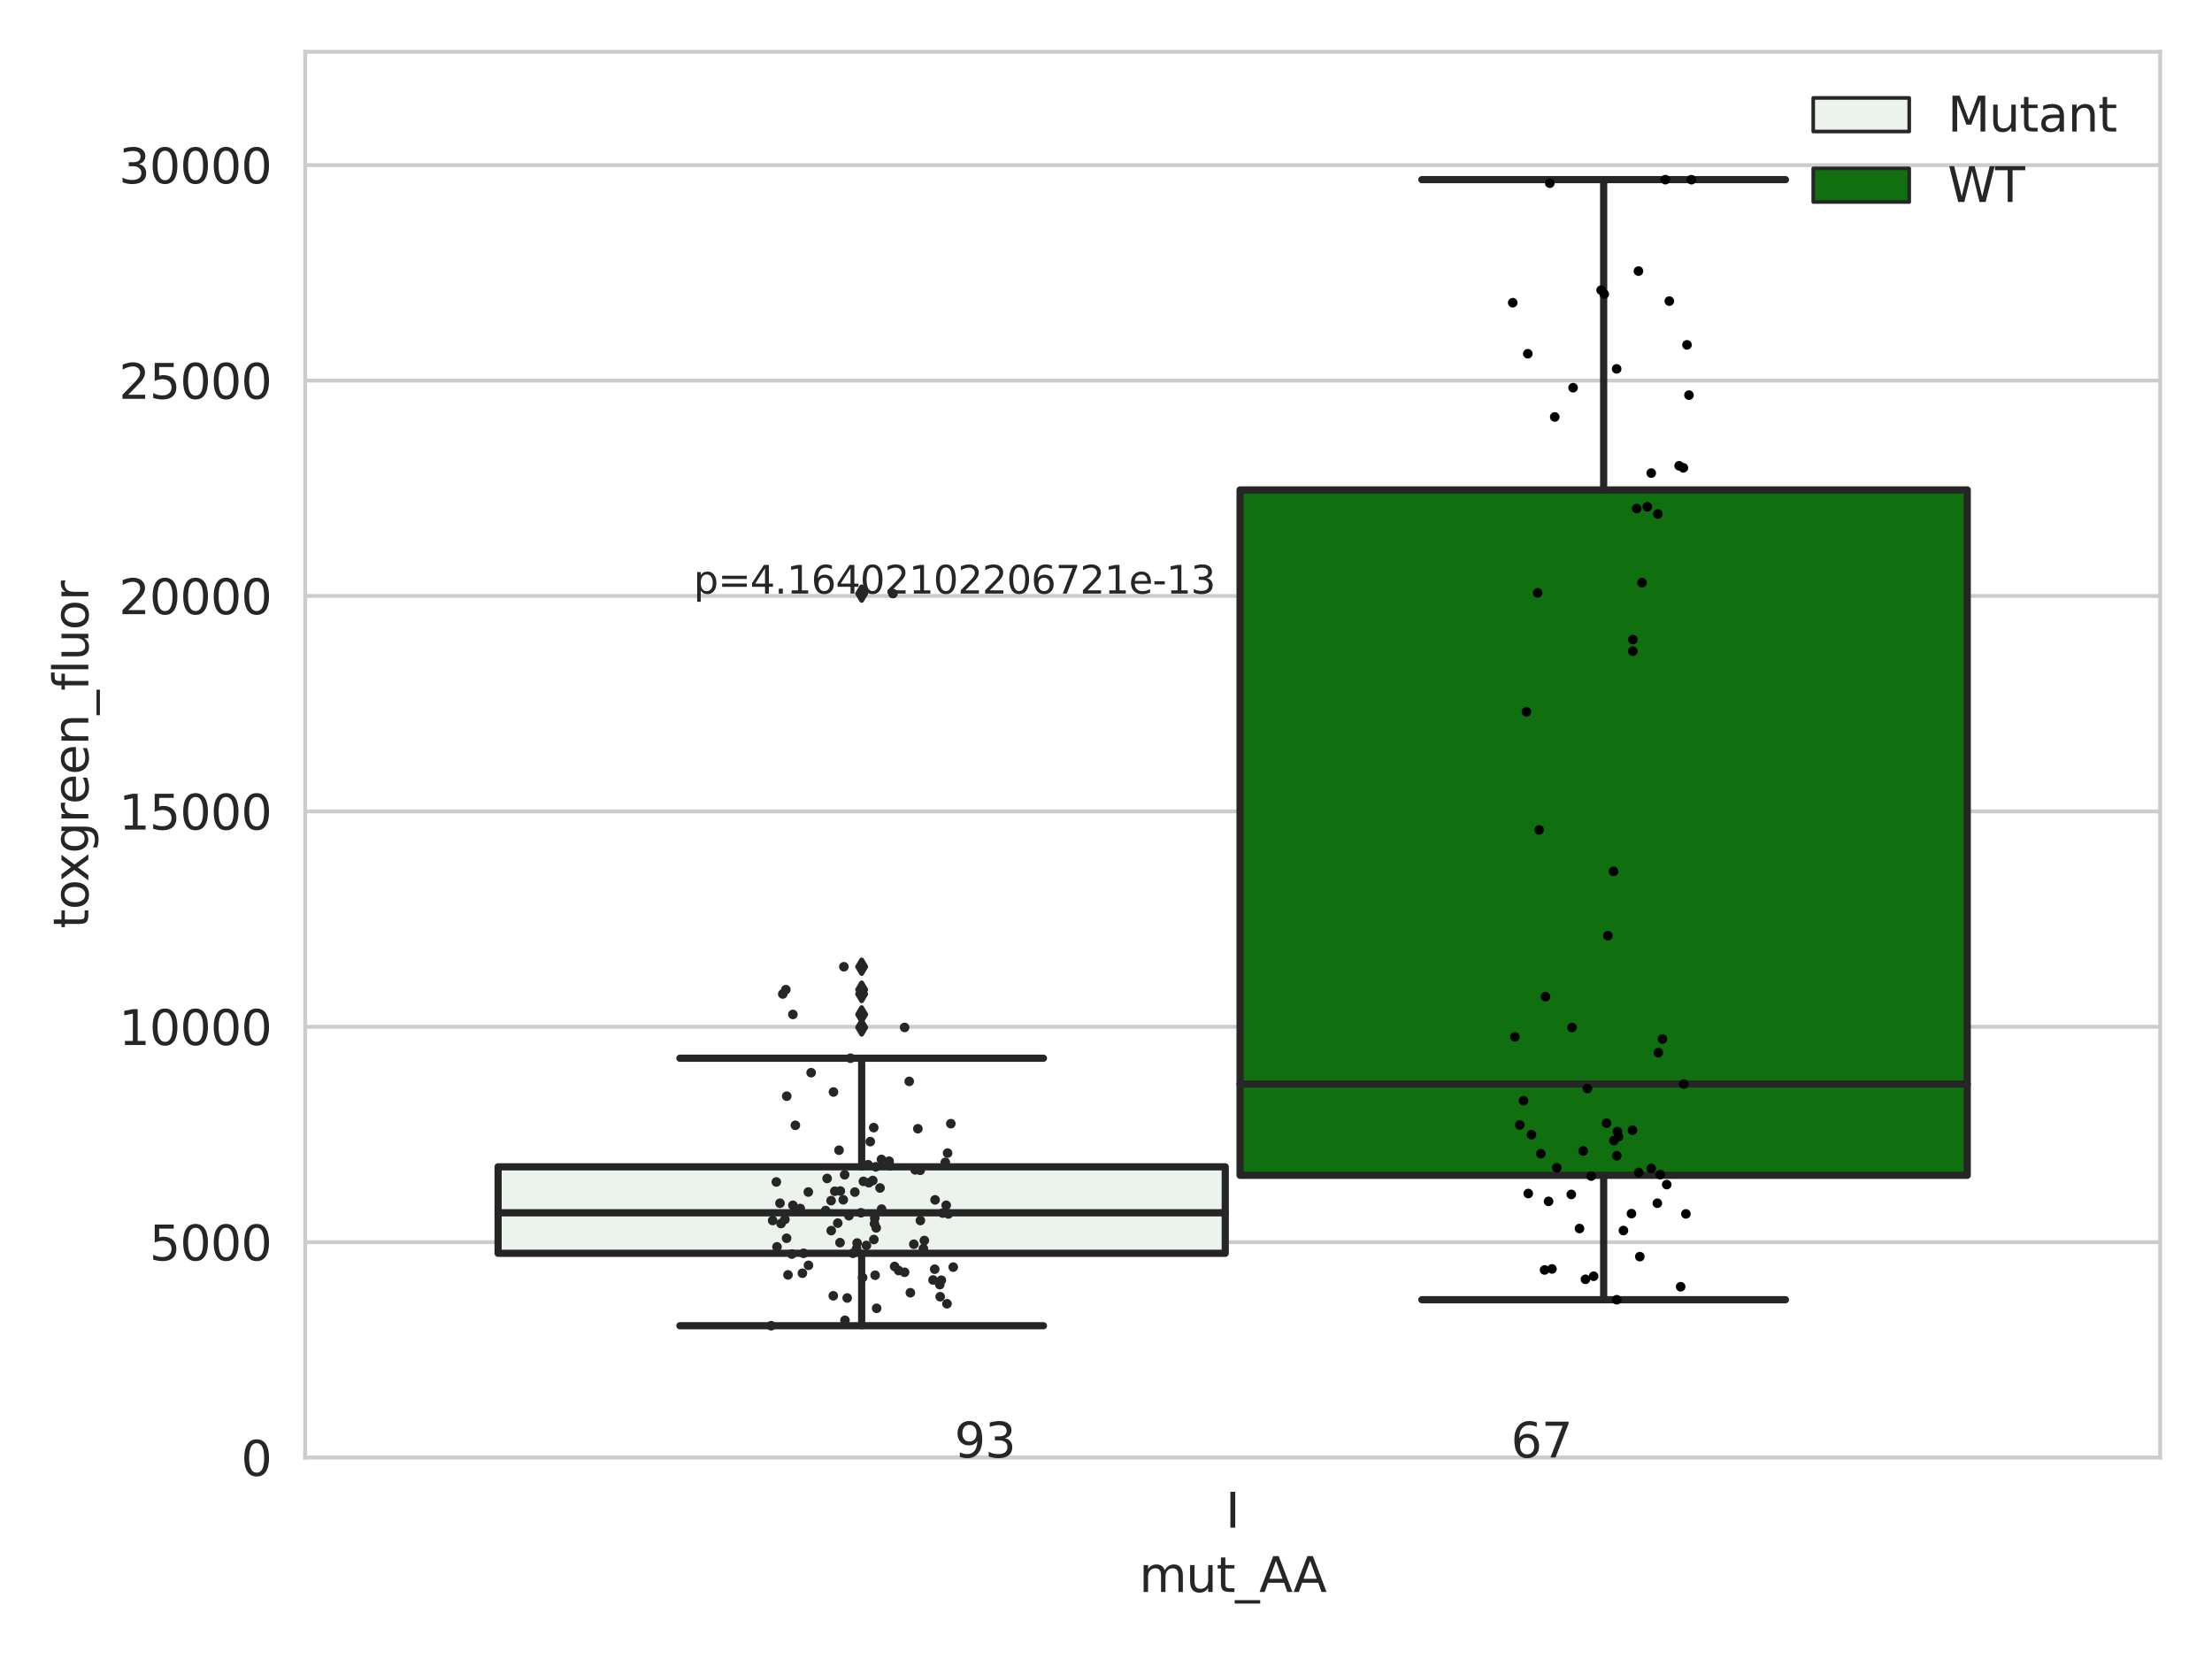 <?xml version="1.0" encoding="utf-8" standalone="no"?>
<!DOCTYPE svg PUBLIC "-//W3C//DTD SVG 1.1//EN"
  "http://www.w3.org/Graphics/SVG/1.1/DTD/svg11.dtd">
<svg xmlns:xlink="http://www.w3.org/1999/xlink" width="460.8pt" height="345.6pt" viewBox="0 0 460.8 345.6" xmlns="http://www.w3.org/2000/svg" version="1.1">
 <defs>
  <style type="text/css">*{stroke-linejoin: round; stroke-linecap: butt}</style>
 </defs>
 <g id="figure_1">
  <g id="patch_1">
   <path d="M 0 345.6 
L 460.8 345.6 
L 460.8 0 
L 0 0 
z
" style="fill: #ffffff"/>
  </g>
  <g id="axes_1">
   <g id="patch_2">
    <path d="M 63.571 303.64 
L 450 303.64 
L 450 10.8 
L 63.571 10.8 
z
" style="fill: #ffffff"/>
   </g>
   <g id="matplotlib.axis_1">
    <g id="xtick_1">
     <g id="text_1">
      <!-- I -->
      <g style="fill: #262626" transform="translate(255.311 318.238)scale(0.1 -0.1)">
       <defs>
        <path id="DejaVuSans-49" d="M 628 4666 
L 1259 4666 
L 1259 0 
L 628 0 
L 628 4666 
z
" transform="scale(0.016)"/>
       </defs>
       <use xlink:href="#DejaVuSans-49"/>
      </g>
     </g>
    </g>
    <g id="text_2">
     <!-- mut_AA -->
     <g style="fill: #262626" transform="translate(237.308 331.638)scale(0.1 -0.1)">
      <defs>
       <path id="DejaVuSans-6d" d="M 3328 2828 
Q 3544 3216 3844 3400 
Q 4144 3584 4550 3584 
Q 5097 3584 5394 3201 
Q 5691 2819 5691 2113 
L 5691 0 
L 5113 0 
L 5113 2094 
Q 5113 2597 4934 2840 
Q 4756 3084 4391 3084 
Q 3944 3084 3684 2787 
Q 3425 2491 3425 1978 
L 3425 0 
L 2847 0 
L 2847 2094 
Q 2847 2600 2669 2842 
Q 2491 3084 2119 3084 
Q 1678 3084 1418 2786 
Q 1159 2488 1159 1978 
L 1159 0 
L 581 0 
L 581 3500 
L 1159 3500 
L 1159 2956 
Q 1356 3278 1631 3431 
Q 1906 3584 2284 3584 
Q 2666 3584 2933 3390 
Q 3200 3197 3328 2828 
z
" transform="scale(0.016)"/>
       <path id="DejaVuSans-75" d="M 544 1381 
L 544 3500 
L 1119 3500 
L 1119 1403 
Q 1119 906 1312 657 
Q 1506 409 1894 409 
Q 2359 409 2629 706 
Q 2900 1003 2900 1516 
L 2900 3500 
L 3475 3500 
L 3475 0 
L 2900 0 
L 2900 538 
Q 2691 219 2414 64 
Q 2138 -91 1772 -91 
Q 1169 -91 856 284 
Q 544 659 544 1381 
z
M 1991 3584 
L 1991 3584 
z
" transform="scale(0.016)"/>
       <path id="DejaVuSans-74" d="M 1172 4494 
L 1172 3500 
L 2356 3500 
L 2356 3053 
L 1172 3053 
L 1172 1153 
Q 1172 725 1289 603 
Q 1406 481 1766 481 
L 2356 481 
L 2356 0 
L 1766 0 
Q 1100 0 847 248 
Q 594 497 594 1153 
L 594 3053 
L 172 3053 
L 172 3500 
L 594 3500 
L 594 4494 
L 1172 4494 
z
" transform="scale(0.016)"/>
       <path id="DejaVuSans-5f" d="M 3263 -1063 
L 3263 -1509 
L -63 -1509 
L -63 -1063 
L 3263 -1063 
z
" transform="scale(0.016)"/>
       <path id="DejaVuSans-41" d="M 2188 4044 
L 1331 1722 
L 3047 1722 
L 2188 4044 
z
M 1831 4666 
L 2547 4666 
L 4325 0 
L 3669 0 
L 3244 1197 
L 1141 1197 
L 716 0 
L 50 0 
L 1831 4666 
z
" transform="scale(0.016)"/>
      </defs>
      <use xlink:href="#DejaVuSans-6d"/>
      <use xlink:href="#DejaVuSans-75" x="97.412"/>
      <use xlink:href="#DejaVuSans-74" x="160.791"/>
      <use xlink:href="#DejaVuSans-5f" x="200"/>
      <use xlink:href="#DejaVuSans-41" x="250"/>
      <use xlink:href="#DejaVuSans-41" x="321.158"/>
     </g>
    </g>
   </g>
   <g id="matplotlib.axis_2">
    <g id="ytick_1">
     <g id="line2d_1">
      <path d="M 63.571 303.64 
L 450 303.64 
" clip-path="url(#pbf5d00ed8c)" style="fill: none; stroke: #cccccc; stroke-width: 0.8; stroke-linecap: round"/>
     </g>
     <g id="text_3">
      <!-- 0 -->
      <g style="fill: #262626" transform="translate(50.209 307.439)scale(0.1 -0.1)">
       <defs>
        <path id="DejaVuSans-30" d="M 2034 4250 
Q 1547 4250 1301 3770 
Q 1056 3291 1056 2328 
Q 1056 1369 1301 889 
Q 1547 409 2034 409 
Q 2525 409 2770 889 
Q 3016 1369 3016 2328 
Q 3016 3291 2770 3770 
Q 2525 4250 2034 4250 
z
M 2034 4750 
Q 2819 4750 3233 4129 
Q 3647 3509 3647 2328 
Q 3647 1150 3233 529 
Q 2819 -91 2034 -91 
Q 1250 -91 836 529 
Q 422 1150 422 2328 
Q 422 3509 836 4129 
Q 1250 4750 2034 4750 
z
" transform="scale(0.016)"/>
       </defs>
       <use xlink:href="#DejaVuSans-30"/>
      </g>
     </g>
    </g>
    <g id="ytick_2">
     <g id="line2d_2">
      <path d="M 63.571 258.767 
L 450 258.767 
" clip-path="url(#pbf5d00ed8c)" style="fill: none; stroke: #cccccc; stroke-width: 0.8; stroke-linecap: round"/>
     </g>
     <g id="text_4">
      <!-- 5000 -->
      <g style="fill: #262626" transform="translate(31.121 262.566)scale(0.1 -0.1)">
       <defs>
        <path id="DejaVuSans-35" d="M 691 4666 
L 3169 4666 
L 3169 4134 
L 1269 4134 
L 1269 2991 
Q 1406 3038 1543 3061 
Q 1681 3084 1819 3084 
Q 2600 3084 3056 2656 
Q 3513 2228 3513 1497 
Q 3513 744 3044 326 
Q 2575 -91 1722 -91 
Q 1428 -91 1123 -41 
Q 819 9 494 109 
L 494 744 
Q 775 591 1075 516 
Q 1375 441 1709 441 
Q 2250 441 2565 725 
Q 2881 1009 2881 1497 
Q 2881 1984 2565 2268 
Q 2250 2553 1709 2553 
Q 1456 2553 1204 2497 
Q 953 2441 691 2322 
L 691 4666 
z
" transform="scale(0.016)"/>
       </defs>
       <use xlink:href="#DejaVuSans-35"/>
       <use xlink:href="#DejaVuSans-30" x="63.623"/>
       <use xlink:href="#DejaVuSans-30" x="127.246"/>
       <use xlink:href="#DejaVuSans-30" x="190.869"/>
      </g>
     </g>
    </g>
    <g id="ytick_3">
     <g id="line2d_3">
      <path d="M 63.571 213.894 
L 450 213.894 
" clip-path="url(#pbf5d00ed8c)" style="fill: none; stroke: #cccccc; stroke-width: 0.8; stroke-linecap: round"/>
     </g>
     <g id="text_5">
      <!-- 10000 -->
      <g style="fill: #262626" transform="translate(24.759 217.694)scale(0.1 -0.1)">
       <defs>
        <path id="DejaVuSans-31" d="M 794 531 
L 1825 531 
L 1825 4091 
L 703 3866 
L 703 4441 
L 1819 4666 
L 2450 4666 
L 2450 531 
L 3481 531 
L 3481 0 
L 794 0 
L 794 531 
z
" transform="scale(0.016)"/>
       </defs>
       <use xlink:href="#DejaVuSans-31"/>
       <use xlink:href="#DejaVuSans-30" x="63.623"/>
       <use xlink:href="#DejaVuSans-30" x="127.246"/>
       <use xlink:href="#DejaVuSans-30" x="190.869"/>
       <use xlink:href="#DejaVuSans-30" x="254.492"/>
      </g>
     </g>
    </g>
    <g id="ytick_4">
     <g id="line2d_4">
      <path d="M 63.571 169.021 
L 450 169.021 
" clip-path="url(#pbf5d00ed8c)" style="fill: none; stroke: #cccccc; stroke-width: 0.8; stroke-linecap: round"/>
     </g>
     <g id="text_6">
      <!-- 15000 -->
      <g style="fill: #262626" transform="translate(24.759 172.821)scale(0.1 -0.1)">
       <use xlink:href="#DejaVuSans-31"/>
       <use xlink:href="#DejaVuSans-35" x="63.623"/>
       <use xlink:href="#DejaVuSans-30" x="127.246"/>
       <use xlink:href="#DejaVuSans-30" x="190.869"/>
       <use xlink:href="#DejaVuSans-30" x="254.492"/>
      </g>
     </g>
    </g>
    <g id="ytick_5">
     <g id="line2d_5">
      <path d="M 63.571 124.149 
L 450 124.149 
" clip-path="url(#pbf5d00ed8c)" style="fill: none; stroke: #cccccc; stroke-width: 0.8; stroke-linecap: round"/>
     </g>
     <g id="text_7">
      <!-- 20000 -->
      <g style="fill: #262626" transform="translate(24.759 127.948)scale(0.1 -0.1)">
       <defs>
        <path id="DejaVuSans-32" d="M 1228 531 
L 3431 531 
L 3431 0 
L 469 0 
L 469 531 
Q 828 903 1448 1529 
Q 2069 2156 2228 2338 
Q 2531 2678 2651 2914 
Q 2772 3150 2772 3378 
Q 2772 3750 2511 3984 
Q 2250 4219 1831 4219 
Q 1534 4219 1204 4116 
Q 875 4013 500 3803 
L 500 4441 
Q 881 4594 1212 4672 
Q 1544 4750 1819 4750 
Q 2544 4750 2975 4387 
Q 3406 4025 3406 3419 
Q 3406 3131 3298 2873 
Q 3191 2616 2906 2266 
Q 2828 2175 2409 1742 
Q 1991 1309 1228 531 
z
" transform="scale(0.016)"/>
       </defs>
       <use xlink:href="#DejaVuSans-32"/>
       <use xlink:href="#DejaVuSans-30" x="63.623"/>
       <use xlink:href="#DejaVuSans-30" x="127.246"/>
       <use xlink:href="#DejaVuSans-30" x="190.869"/>
       <use xlink:href="#DejaVuSans-30" x="254.492"/>
      </g>
     </g>
    </g>
    <g id="ytick_6">
     <g id="line2d_6">
      <path d="M 63.571 79.276 
L 450 79.276 
" clip-path="url(#pbf5d00ed8c)" style="fill: none; stroke: #cccccc; stroke-width: 0.8; stroke-linecap: round"/>
     </g>
     <g id="text_8">
      <!-- 25000 -->
      <g style="fill: #262626" transform="translate(24.759 83.075)scale(0.1 -0.1)">
       <use xlink:href="#DejaVuSans-32"/>
       <use xlink:href="#DejaVuSans-35" x="63.623"/>
       <use xlink:href="#DejaVuSans-30" x="127.246"/>
       <use xlink:href="#DejaVuSans-30" x="190.869"/>
       <use xlink:href="#DejaVuSans-30" x="254.492"/>
      </g>
     </g>
    </g>
    <g id="ytick_7">
     <g id="line2d_7">
      <path d="M 63.571 34.403 
L 450 34.403 
" clip-path="url(#pbf5d00ed8c)" style="fill: none; stroke: #cccccc; stroke-width: 0.8; stroke-linecap: round"/>
     </g>
     <g id="text_9">
      <!-- 30000 -->
      <g style="fill: #262626" transform="translate(24.759 38.202)scale(0.1 -0.1)">
       <defs>
        <path id="DejaVuSans-33" d="M 2597 2516 
Q 3050 2419 3304 2112 
Q 3559 1806 3559 1356 
Q 3559 666 3084 287 
Q 2609 -91 1734 -91 
Q 1441 -91 1130 -33 
Q 819 25 488 141 
L 488 750 
Q 750 597 1062 519 
Q 1375 441 1716 441 
Q 2309 441 2620 675 
Q 2931 909 2931 1356 
Q 2931 1769 2642 2001 
Q 2353 2234 1838 2234 
L 1294 2234 
L 1294 2753 
L 1863 2753 
Q 2328 2753 2575 2939 
Q 2822 3125 2822 3475 
Q 2822 3834 2567 4026 
Q 2313 4219 1838 4219 
Q 1578 4219 1281 4162 
Q 984 4106 628 3988 
L 628 4550 
Q 988 4650 1302 4700 
Q 1616 4750 1894 4750 
Q 2613 4750 3031 4423 
Q 3450 4097 3450 3541 
Q 3450 3153 3228 2886 
Q 3006 2619 2597 2516 
z
" transform="scale(0.016)"/>
       </defs>
       <use xlink:href="#DejaVuSans-33"/>
       <use xlink:href="#DejaVuSans-30" x="63.623"/>
       <use xlink:href="#DejaVuSans-30" x="127.246"/>
       <use xlink:href="#DejaVuSans-30" x="190.869"/>
       <use xlink:href="#DejaVuSans-30" x="254.492"/>
      </g>
     </g>
    </g>
    <g id="text_10">
     <!-- toxgreen_fluor -->
     <g style="fill: #262626" transform="translate(18.401 193.415)rotate(-90)scale(0.1 -0.1)">
      <defs>
       <path id="DejaVuSans-6f" d="M 1959 3097 
Q 1497 3097 1228 2736 
Q 959 2375 959 1747 
Q 959 1119 1226 758 
Q 1494 397 1959 397 
Q 2419 397 2687 759 
Q 2956 1122 2956 1747 
Q 2956 2369 2687 2733 
Q 2419 3097 1959 3097 
z
M 1959 3584 
Q 2709 3584 3137 3096 
Q 3566 2609 3566 1747 
Q 3566 888 3137 398 
Q 2709 -91 1959 -91 
Q 1206 -91 779 398 
Q 353 888 353 1747 
Q 353 2609 779 3096 
Q 1206 3584 1959 3584 
z
" transform="scale(0.016)"/>
       <path id="DejaVuSans-78" d="M 3513 3500 
L 2247 1797 
L 3578 0 
L 2900 0 
L 1881 1375 
L 863 0 
L 184 0 
L 1544 1831 
L 300 3500 
L 978 3500 
L 1906 2253 
L 2834 3500 
L 3513 3500 
z
" transform="scale(0.016)"/>
       <path id="DejaVuSans-67" d="M 2906 1791 
Q 2906 2416 2648 2759 
Q 2391 3103 1925 3103 
Q 1463 3103 1205 2759 
Q 947 2416 947 1791 
Q 947 1169 1205 825 
Q 1463 481 1925 481 
Q 2391 481 2648 825 
Q 2906 1169 2906 1791 
z
M 3481 434 
Q 3481 -459 3084 -895 
Q 2688 -1331 1869 -1331 
Q 1566 -1331 1297 -1286 
Q 1028 -1241 775 -1147 
L 775 -588 
Q 1028 -725 1275 -790 
Q 1522 -856 1778 -856 
Q 2344 -856 2625 -561 
Q 2906 -266 2906 331 
L 2906 616 
Q 2728 306 2450 153 
Q 2172 0 1784 0 
Q 1141 0 747 490 
Q 353 981 353 1791 
Q 353 2603 747 3093 
Q 1141 3584 1784 3584 
Q 2172 3584 2450 3431 
Q 2728 3278 2906 2969 
L 2906 3500 
L 3481 3500 
L 3481 434 
z
" transform="scale(0.016)"/>
       <path id="DejaVuSans-72" d="M 2631 2963 
Q 2534 3019 2420 3045 
Q 2306 3072 2169 3072 
Q 1681 3072 1420 2755 
Q 1159 2438 1159 1844 
L 1159 0 
L 581 0 
L 581 3500 
L 1159 3500 
L 1159 2956 
Q 1341 3275 1631 3429 
Q 1922 3584 2338 3584 
Q 2397 3584 2469 3576 
Q 2541 3569 2628 3553 
L 2631 2963 
z
" transform="scale(0.016)"/>
       <path id="DejaVuSans-65" d="M 3597 1894 
L 3597 1613 
L 953 1613 
Q 991 1019 1311 708 
Q 1631 397 2203 397 
Q 2534 397 2845 478 
Q 3156 559 3463 722 
L 3463 178 
Q 3153 47 2828 -22 
Q 2503 -91 2169 -91 
Q 1331 -91 842 396 
Q 353 884 353 1716 
Q 353 2575 817 3079 
Q 1281 3584 2069 3584 
Q 2775 3584 3186 3129 
Q 3597 2675 3597 1894 
z
M 3022 2063 
Q 3016 2534 2758 2815 
Q 2500 3097 2075 3097 
Q 1594 3097 1305 2825 
Q 1016 2553 972 2059 
L 3022 2063 
z
" transform="scale(0.016)"/>
       <path id="DejaVuSans-6e" d="M 3513 2113 
L 3513 0 
L 2938 0 
L 2938 2094 
Q 2938 2591 2744 2837 
Q 2550 3084 2163 3084 
Q 1697 3084 1428 2787 
Q 1159 2491 1159 1978 
L 1159 0 
L 581 0 
L 581 3500 
L 1159 3500 
L 1159 2956 
Q 1366 3272 1645 3428 
Q 1925 3584 2291 3584 
Q 2894 3584 3203 3211 
Q 3513 2838 3513 2113 
z
" transform="scale(0.016)"/>
       <path id="DejaVuSans-66" d="M 2375 4863 
L 2375 4384 
L 1825 4384 
Q 1516 4384 1395 4259 
Q 1275 4134 1275 3809 
L 1275 3500 
L 2222 3500 
L 2222 3053 
L 1275 3053 
L 1275 0 
L 697 0 
L 697 3053 
L 147 3053 
L 147 3500 
L 697 3500 
L 697 3744 
Q 697 4328 969 4595 
Q 1241 4863 1831 4863 
L 2375 4863 
z
" transform="scale(0.016)"/>
       <path id="DejaVuSans-6c" d="M 603 4863 
L 1178 4863 
L 1178 0 
L 603 0 
L 603 4863 
z
" transform="scale(0.016)"/>
      </defs>
      <use xlink:href="#DejaVuSans-74"/>
      <use xlink:href="#DejaVuSans-6f" x="39.209"/>
      <use xlink:href="#DejaVuSans-78" x="97.266"/>
      <use xlink:href="#DejaVuSans-67" x="156.445"/>
      <use xlink:href="#DejaVuSans-72" x="219.922"/>
      <use xlink:href="#DejaVuSans-65" x="258.785"/>
      <use xlink:href="#DejaVuSans-65" x="320.309"/>
      <use xlink:href="#DejaVuSans-6e" x="381.832"/>
      <use xlink:href="#DejaVuSans-5f" x="445.211"/>
      <use xlink:href="#DejaVuSans-66" x="495.211"/>
      <use xlink:href="#DejaVuSans-6c" x="530.416"/>
      <use xlink:href="#DejaVuSans-75" x="558.199"/>
      <use xlink:href="#DejaVuSans-6f" x="621.578"/>
      <use xlink:href="#DejaVuSans-72" x="682.76"/>
     </g>
    </g>
   </g>
   <g id="patch_3">
    <path d="M 103.76 261.082 
L 255.24 261.082 
L 255.24 243.07 
L 103.76 243.07 
L 103.76 261.082 
z
" clip-path="url(#pbf5d00ed8c)" style="fill: #ecf2ec; stroke: #262626; stroke-width: 1.5; stroke-linejoin: miter"/>
   </g>
   <g id="patch_4">
    <path d="M 258.331 244.84 
L 409.811 244.84 
L 409.811 102.062 
L 258.331 102.062 
L 258.331 244.84 
z
" clip-path="url(#pbf5d00ed8c)" style="fill: #107010; stroke: #262626; stroke-width: 1.5; stroke-linejoin: miter"/>
   </g>
   <g id="patch_5">
    <path d="M 256.786 303.64 
L 256.786 303.64 
L 256.786 303.64 
L 256.786 303.64 
z
" clip-path="url(#pbf5d00ed8c)" style="fill: #ecf2ec; stroke: #262626; stroke-width: 0.75; stroke-linejoin: miter"/>
   </g>
   <g id="patch_6">
    <path d="M 256.786 303.64 
L 256.786 303.64 
L 256.786 303.64 
L 256.786 303.64 
z
" clip-path="url(#pbf5d00ed8c)" style="fill: #107010; stroke: #262626; stroke-width: 0.75; stroke-linejoin: miter"/>
   </g>
   <g id="PathCollection_1"/>
   <g id="PathCollection_2"/>
   <g id="line2d_8">
    <path d="M 179.5 261.082 
L 179.5 276.172 
" clip-path="url(#pbf5d00ed8c)" style="fill: none; stroke: #262626; stroke-width: 1.5; stroke-linecap: round"/>
   </g>
   <g id="line2d_9">
    <path d="M 179.5 243.07 
L 179.5 220.445 
" clip-path="url(#pbf5d00ed8c)" style="fill: none; stroke: #262626; stroke-width: 1.5; stroke-linecap: round"/>
   </g>
   <g id="line2d_10">
    <path d="M 141.63 276.172 
L 217.37 276.172 
" clip-path="url(#pbf5d00ed8c)" style="fill: none; stroke: #262626; stroke-width: 1.5; stroke-linecap: round"/>
   </g>
   <g id="line2d_11">
    <path d="M 141.63 220.445 
L 217.37 220.445 
" clip-path="url(#pbf5d00ed8c)" style="fill: none; stroke: #262626; stroke-width: 1.5; stroke-linecap: round"/>
   </g>
   <g id="line2d_12">
    <defs>
     <path id="m5ff6baf71a" d="M -0 1.414 
L 0.849 0 
L 0 -1.414 
L -0.849 -0 
z
" style="stroke: #262626; stroke-linejoin: miter"/>
    </defs>
    <g clip-path="url(#pbf5d00ed8c)">
     <use xlink:href="#m5ff6baf71a" x="179.5" y="211.324" style="fill: #262626; stroke: #262626; stroke-linejoin: miter"/>
     <use xlink:href="#m5ff6baf71a" x="179.5" y="214.032" style="fill: #262626; stroke: #262626; stroke-linejoin: miter"/>
     <use xlink:href="#m5ff6baf71a" x="179.5" y="206.163" style="fill: #262626; stroke: #262626; stroke-linejoin: miter"/>
     <use xlink:href="#m5ff6baf71a" x="179.5" y="207.064" style="fill: #262626; stroke: #262626; stroke-linejoin: miter"/>
     <use xlink:href="#m5ff6baf71a" x="179.5" y="123.654" style="fill: #262626; stroke: #262626; stroke-linejoin: miter"/>
     <use xlink:href="#m5ff6baf71a" x="179.5" y="201.391" style="fill: #262626; stroke: #262626; stroke-linejoin: miter"/>
    </g>
   </g>
   <g id="line2d_13">
    <path d="M 334.071 244.84 
L 334.071 270.76 
" clip-path="url(#pbf5d00ed8c)" style="fill: none; stroke: #262626; stroke-width: 1.5; stroke-linecap: round"/>
   </g>
   <g id="line2d_14">
    <path d="M 334.071 102.062 
L 334.071 37.422 
" clip-path="url(#pbf5d00ed8c)" style="fill: none; stroke: #262626; stroke-width: 1.5; stroke-linecap: round"/>
   </g>
   <g id="line2d_15">
    <path d="M 296.201 270.76 
L 371.941 270.76 
" clip-path="url(#pbf5d00ed8c)" style="fill: none; stroke: #262626; stroke-width: 1.5; stroke-linecap: round"/>
   </g>
   <g id="line2d_16">
    <path d="M 296.201 37.422 
L 371.941 37.422 
" clip-path="url(#pbf5d00ed8c)" style="fill: none; stroke: #262626; stroke-width: 1.5; stroke-linecap: round"/>
   </g>
   <g id="line2d_17"/>
   <g id="line2d_18">
    <path d="M 103.76 252.648 
L 255.24 252.648 
" clip-path="url(#pbf5d00ed8c)" style="fill: none; stroke: #262626; stroke-width: 1.5; stroke-linecap: round"/>
   </g>
   <g id="line2d_19">
    <path d="M 258.331 225.825 
L 409.811 225.825 
" clip-path="url(#pbf5d00ed8c)" style="fill: none; stroke: #262626; stroke-width: 1.5; stroke-linecap: round"/>
   </g>
   <g id="patch_7">
    <path d="M 63.571 303.64 
L 63.571 10.8 
" style="fill: none; stroke: #cccccc; stroke-width: 0.8; stroke-linejoin: miter; stroke-linecap: square"/>
   </g>
   <g id="patch_8">
    <path d="M 450 303.64 
L 450 10.8 
" style="fill: none; stroke: #cccccc; stroke-width: 0.8; stroke-linejoin: miter; stroke-linecap: square"/>
   </g>
   <g id="patch_9">
    <path d="M 63.571 303.64 
L 450 303.64 
" style="fill: none; stroke: #cccccc; stroke-width: 0.8; stroke-linejoin: miter; stroke-linecap: square"/>
   </g>
   <g id="patch_10">
    <path d="M 63.571 10.8 
L 450 10.8 
" style="fill: none; stroke: #cccccc; stroke-width: 0.8; stroke-linejoin: miter; stroke-linecap: square"/>
   </g>
   <g id="PathCollection_3">
    <defs>
     <path id="C0_0_a880f55e57" d="M 0 1 
C 0.265 1 0.52 0.895 0.707 0.707 
C 0.895 0.52 1 0.265 1 -0 
C 1 -0.265 0.895 -0.52 0.707 -0.707 
C 0.52 -0.895 0.265 -1 0 -1 
C -0.265 -1 -0.52 -0.895 -0.707 -0.707 
C -0.895 -0.52 -1 -0.265 -1 0 
C -1 0.265 -0.895 0.52 -0.707 0.707 
C -0.52 0.895 -0.265 1 0 1 
z
"/>
    </defs>
    <g clip-path="url(#pbf5d00ed8c)">
     <use xlink:href="#C0_0_a880f55e57" x="173.588" y="269.937" style="fill: #262626"/>
    </g>
    <g clip-path="url(#pbf5d00ed8c)">
     <use xlink:href="#C0_0_a880f55e57" x="183.327" y="247.477" style="fill: #262626"/>
    </g>
    <g clip-path="url(#pbf5d00ed8c)">
     <use xlink:href="#C0_0_a880f55e57" x="185.397" y="242.869" style="fill: #262626"/>
    </g>
    <g clip-path="url(#pbf5d00ed8c)">
     <use xlink:href="#C0_0_a880f55e57" x="164.96" y="261.251" style="fill: #262626"/>
    </g>
    <g clip-path="url(#pbf5d00ed8c)">
     <use xlink:href="#C0_0_a880f55e57" x="192.562" y="258.417" style="fill: #262626"/>
    </g>
    <g clip-path="url(#pbf5d00ed8c)">
     <use xlink:href="#C0_0_a880f55e57" x="188.442" y="265.04" style="fill: #262626"/>
    </g>
    <g clip-path="url(#pbf5d00ed8c)">
     <use xlink:href="#C0_0_a880f55e57" x="174.518" y="254.801" style="fill: #262626"/>
    </g>
    <g clip-path="url(#pbf5d00ed8c)">
     <use xlink:href="#C0_0_a880f55e57" x="177.694" y="261.082" style="fill: #262626"/>
    </g>
    <g clip-path="url(#pbf5d00ed8c)">
     <use xlink:href="#C0_0_a880f55e57" x="174.778" y="239.606" style="fill: #262626"/>
    </g>
    <g clip-path="url(#pbf5d00ed8c)">
     <use xlink:href="#C0_0_a880f55e57" x="174.989" y="258.863" style="fill: #262626"/>
    </g>
    <g clip-path="url(#pbf5d00ed8c)">
     <use xlink:href="#C0_0_a880f55e57" x="198.073" y="234.082" style="fill: #262626"/>
    </g>
    <g clip-path="url(#pbf5d00ed8c)">
     <use xlink:href="#C0_0_a880f55e57" x="176.849" y="253.26" style="fill: #262626"/>
    </g>
    <g clip-path="url(#pbf5d00ed8c)">
     <use xlink:href="#C0_0_a880f55e57" x="182.444" y="243.07" style="fill: #262626"/>
    </g>
    <g clip-path="url(#pbf5d00ed8c)">
     <use xlink:href="#C0_0_a880f55e57" x="194.371" y="266.642" style="fill: #262626"/>
    </g>
    <g clip-path="url(#pbf5d00ed8c)">
     <use xlink:href="#C0_0_a880f55e57" x="185.214" y="241.9" style="fill: #262626"/>
    </g>
    <g clip-path="url(#pbf5d00ed8c)">
     <use xlink:href="#C0_0_a880f55e57" x="176.485" y="270.396" style="fill: #262626"/>
    </g>
    <g clip-path="url(#pbf5d00ed8c)">
     <use xlink:href="#C0_0_a880f55e57" x="171.993" y="252.189" style="fill: #262626"/>
    </g>
    <g clip-path="url(#pbf5d00ed8c)">
     <use xlink:href="#C0_0_a880f55e57" x="195.854" y="270.127" style="fill: #262626"/>
    </g>
    <g clip-path="url(#pbf5d00ed8c)">
     <use xlink:href="#C0_0_a880f55e57" x="163.89" y="228.352" style="fill: #262626"/>
    </g>
    <g clip-path="url(#pbf5d00ed8c)">
     <use xlink:href="#C0_0_a880f55e57" x="168.976" y="223.462" style="fill: #262626"/>
    </g>
    <g clip-path="url(#pbf5d00ed8c)">
     <use xlink:href="#C0_0_a880f55e57" x="187.21" y="264.678" style="fill: #262626"/>
    </g>
    <g clip-path="url(#pbf5d00ed8c)">
     <use xlink:href="#C0_0_a880f55e57" x="167.406" y="261.087" style="fill: #262626"/>
    </g>
    <g clip-path="url(#pbf5d00ed8c)">
     <use xlink:href="#C0_0_a880f55e57" x="178.083" y="248.338" style="fill: #262626"/>
    </g>
    <g clip-path="url(#pbf5d00ed8c)">
     <use xlink:href="#C0_0_a880f55e57" x="179.7" y="266.143" style="fill: #262626"/>
    </g>
    <g clip-path="url(#pbf5d00ed8c)">
     <use xlink:href="#C0_0_a880f55e57" x="191.209" y="235.132" style="fill: #262626"/>
    </g>
    <g clip-path="url(#pbf5d00ed8c)">
     <use xlink:href="#C0_0_a880f55e57" x="182.303" y="265.655" style="fill: #262626"/>
    </g>
    <g clip-path="url(#pbf5d00ed8c)">
     <use xlink:href="#C0_0_a880f55e57" x="182.171" y="254.915" style="fill: #262626"/>
    </g>
    <g clip-path="url(#pbf5d00ed8c)">
     <use xlink:href="#C0_0_a880f55e57" x="168.393" y="248.32" style="fill: #262626"/>
    </g>
    <g clip-path="url(#pbf5d00ed8c)">
     <use xlink:href="#C0_0_a880f55e57" x="161.864" y="259.741" style="fill: #262626"/>
    </g>
    <g clip-path="url(#pbf5d00ed8c)">
     <use xlink:href="#C0_0_a880f55e57" x="162.698" y="254.888" style="fill: #262626"/>
    </g>
    <g clip-path="url(#pbf5d00ed8c)">
     <use xlink:href="#C0_0_a880f55e57" x="196.926" y="242.139" style="fill: #262626"/>
    </g>
    <g clip-path="url(#pbf5d00ed8c)">
     <use xlink:href="#C0_0_a880f55e57" x="161.723" y="246.226" style="fill: #262626"/>
    </g>
    <g clip-path="url(#pbf5d00ed8c)">
     <use xlink:href="#C0_0_a880f55e57" x="180.852" y="242.635" style="fill: #262626"/>
    </g>
    <g clip-path="url(#pbf5d00ed8c)">
     <use xlink:href="#C0_0_a880f55e57" x="181.291" y="237.824" style="fill: #262626"/>
    </g>
    <g clip-path="url(#pbf5d00ed8c)">
     <use xlink:href="#C0_0_a880f55e57" x="175.671" y="249.936" style="fill: #262626"/>
    </g>
    <g clip-path="url(#pbf5d00ed8c)">
     <use xlink:href="#C0_0_a880f55e57" x="165.174" y="211.324" style="fill: #262626"/>
    </g>
    <g clip-path="url(#pbf5d00ed8c)">
     <use xlink:href="#C0_0_a880f55e57" x="168.419" y="263.588" style="fill: #262626"/>
    </g>
    <g clip-path="url(#pbf5d00ed8c)">
     <use xlink:href="#C0_0_a880f55e57" x="191.734" y="254.257" style="fill: #262626"/>
    </g>
    <g clip-path="url(#pbf5d00ed8c)">
     <use xlink:href="#C0_0_a880f55e57" x="164.155" y="265.585" style="fill: #262626"/>
    </g>
    <g clip-path="url(#pbf5d00ed8c)">
     <use xlink:href="#C0_0_a880f55e57" x="160.958" y="254.255" style="fill: #262626"/>
    </g>
    <g clip-path="url(#pbf5d00ed8c)">
     <use xlink:href="#C0_0_a880f55e57" x="175.958" y="244.726" style="fill: #262626"/>
    </g>
    <g clip-path="url(#pbf5d00ed8c)">
     <use xlink:href="#C0_0_a880f55e57" x="188.447" y="214.032" style="fill: #262626"/>
    </g>
    <g clip-path="url(#pbf5d00ed8c)">
     <use xlink:href="#C0_0_a880f55e57" x="191.697" y="243.798" style="fill: #262626"/>
    </g>
    <g clip-path="url(#pbf5d00ed8c)">
     <use xlink:href="#C0_0_a880f55e57" x="167.157" y="265.233" style="fill: #262626"/>
    </g>
    <g clip-path="url(#pbf5d00ed8c)">
     <use xlink:href="#C0_0_a880f55e57" x="163.703" y="206.163" style="fill: #262626"/>
    </g>
    <g clip-path="url(#pbf5d00ed8c)">
     <use xlink:href="#C0_0_a880f55e57" x="183.622" y="241.532" style="fill: #262626"/>
    </g>
    <g clip-path="url(#pbf5d00ed8c)">
     <use xlink:href="#C0_0_a880f55e57" x="163.86" y="257.951" style="fill: #262626"/>
    </g>
    <g clip-path="url(#pbf5d00ed8c)">
     <use xlink:href="#C0_0_a880f55e57" x="182.62" y="272.54" style="fill: #262626"/>
    </g>
    <g clip-path="url(#pbf5d00ed8c)">
     <use xlink:href="#C0_0_a880f55e57" x="196.099" y="266.694" style="fill: #262626"/>
    </g>
    <g clip-path="url(#pbf5d00ed8c)">
     <use xlink:href="#C0_0_a880f55e57" x="163.063" y="207.064" style="fill: #262626"/>
    </g>
    <g clip-path="url(#pbf5d00ed8c)">
     <use xlink:href="#C0_0_a880f55e57" x="192.358" y="260.102" style="fill: #262626"/>
    </g>
    <g clip-path="url(#pbf5d00ed8c)">
     <use xlink:href="#C0_0_a880f55e57" x="189.41" y="225.272" style="fill: #262626"/>
    </g>
    <g clip-path="url(#pbf5d00ed8c)">
     <use xlink:href="#C0_0_a880f55e57" x="162.485" y="250.652" style="fill: #262626"/>
    </g>
    <g clip-path="url(#pbf5d00ed8c)">
     <use xlink:href="#C0_0_a880f55e57" x="195.774" y="267.613" style="fill: #262626"/>
    </g>
    <g clip-path="url(#pbf5d00ed8c)">
     <use xlink:href="#C0_0_a880f55e57" x="182.04" y="258.212" style="fill: #262626"/>
    </g>
    <g clip-path="url(#pbf5d00ed8c)">
     <use xlink:href="#C0_0_a880f55e57" x="173.134" y="250.116" style="fill: #262626"/>
    </g>
    <g clip-path="url(#pbf5d00ed8c)">
     <use xlink:href="#C0_0_a880f55e57" x="180.489" y="259.452" style="fill: #262626"/>
    </g>
    <g clip-path="url(#pbf5d00ed8c)">
     <use xlink:href="#C0_0_a880f55e57" x="182.527" y="255.793" style="fill: #262626"/>
    </g>
    <g clip-path="url(#pbf5d00ed8c)">
     <use xlink:href="#C0_0_a880f55e57" x="175.058" y="248.115" style="fill: #262626"/>
    </g>
    <g clip-path="url(#pbf5d00ed8c)">
     <use xlink:href="#C0_0_a880f55e57" x="181.818" y="245.923" style="fill: #262626"/>
    </g>
    <g clip-path="url(#pbf5d00ed8c)">
     <use xlink:href="#C0_0_a880f55e57" x="176.022" y="275.039" style="fill: #262626"/>
    </g>
    <g clip-path="url(#pbf5d00ed8c)">
     <use xlink:href="#C0_0_a880f55e57" x="190.637" y="243.706" style="fill: #262626"/>
    </g>
    <g clip-path="url(#pbf5d00ed8c)">
     <use xlink:href="#C0_0_a880f55e57" x="163.515" y="254.032" style="fill: #262626"/>
    </g>
    <g clip-path="url(#pbf5d00ed8c)">
     <use xlink:href="#C0_0_a880f55e57" x="178.442" y="260.143" style="fill: #262626"/>
    </g>
    <g clip-path="url(#pbf5d00ed8c)">
     <use xlink:href="#C0_0_a880f55e57" x="179.856" y="246.098" style="fill: #262626"/>
    </g>
    <g clip-path="url(#pbf5d00ed8c)">
     <use xlink:href="#C0_0_a880f55e57" x="182.227" y="253.763" style="fill: #262626"/>
    </g>
    <g clip-path="url(#pbf5d00ed8c)">
     <use xlink:href="#C0_0_a880f55e57" x="186.366" y="263.831" style="fill: #262626"/>
    </g>
    <g clip-path="url(#pbf5d00ed8c)">
     <use xlink:href="#C0_0_a880f55e57" x="173.627" y="227.485" style="fill: #262626"/>
    </g>
    <g clip-path="url(#pbf5d00ed8c)">
     <use xlink:href="#C0_0_a880f55e57" x="189.646" y="269.301" style="fill: #262626"/>
    </g>
    <g clip-path="url(#pbf5d00ed8c)">
     <use xlink:href="#C0_0_a880f55e57" x="198.582" y="263.963" style="fill: #262626"/>
    </g>
    <g clip-path="url(#pbf5d00ed8c)">
     <use xlink:href="#C0_0_a880f55e57" x="186.017" y="123.654" style="fill: #262626"/>
    </g>
    <g clip-path="url(#pbf5d00ed8c)">
     <use xlink:href="#C0_0_a880f55e57" x="173.162" y="256.361" style="fill: #262626"/>
    </g>
    <g clip-path="url(#pbf5d00ed8c)">
     <use xlink:href="#C0_0_a880f55e57" x="166.71" y="251.763" style="fill: #262626"/>
    </g>
    <g clip-path="url(#pbf5d00ed8c)">
     <use xlink:href="#C0_0_a880f55e57" x="177.177" y="220.445" style="fill: #262626"/>
    </g>
    <g clip-path="url(#pbf5d00ed8c)">
     <use xlink:href="#C0_0_a880f55e57" x="197.275" y="271.599" style="fill: #262626"/>
    </g>
    <g clip-path="url(#pbf5d00ed8c)">
     <use xlink:href="#C0_0_a880f55e57" x="182.015" y="234.9" style="fill: #262626"/>
    </g>
    <g clip-path="url(#pbf5d00ed8c)">
     <use xlink:href="#C0_0_a880f55e57" x="179.354" y="252.648" style="fill: #262626"/>
    </g>
    <g clip-path="url(#pbf5d00ed8c)">
     <use xlink:href="#C0_0_a880f55e57" x="194.795" y="249.955" style="fill: #262626"/>
    </g>
    <g clip-path="url(#pbf5d00ed8c)">
     <use xlink:href="#C0_0_a880f55e57" x="197.569" y="252.885" style="fill: #262626"/>
    </g>
    <g clip-path="url(#pbf5d00ed8c)">
     <use xlink:href="#C0_0_a880f55e57" x="197.114" y="251.076" style="fill: #262626"/>
    </g>
    <g clip-path="url(#pbf5d00ed8c)">
     <use xlink:href="#C0_0_a880f55e57" x="194.714" y="264.399" style="fill: #262626"/>
    </g>
    <g clip-path="url(#pbf5d00ed8c)">
     <use xlink:href="#C0_0_a880f55e57" x="178.553" y="258.942" style="fill: #262626"/>
    </g>
    <g clip-path="url(#pbf5d00ed8c)">
     <use xlink:href="#C0_0_a880f55e57" x="197.402" y="240.211" style="fill: #262626"/>
    </g>
    <g clip-path="url(#pbf5d00ed8c)">
     <use xlink:href="#C0_0_a880f55e57" x="165.179" y="251.085" style="fill: #262626"/>
    </g>
    <g clip-path="url(#pbf5d00ed8c)">
     <use xlink:href="#C0_0_a880f55e57" x="160.634" y="276.172" style="fill: #262626"/>
    </g>
    <g clip-path="url(#pbf5d00ed8c)">
     <use xlink:href="#C0_0_a880f55e57" x="165.69" y="234.418" style="fill: #262626"/>
    </g>
    <g clip-path="url(#pbf5d00ed8c)">
     <use xlink:href="#C0_0_a880f55e57" x="175.793" y="201.391" style="fill: #262626"/>
    </g>
    <g clip-path="url(#pbf5d00ed8c)">
     <use xlink:href="#C0_0_a880f55e57" x="172.303" y="245.493" style="fill: #262626"/>
    </g>
    <g clip-path="url(#pbf5d00ed8c)">
     <use xlink:href="#C0_0_a880f55e57" x="173.901" y="248.155" style="fill: #262626"/>
    </g>
    <g clip-path="url(#pbf5d00ed8c)">
     <use xlink:href="#C0_0_a880f55e57" x="183.655" y="251.879" style="fill: #262626"/>
    </g>
    <g clip-path="url(#pbf5d00ed8c)">
     <use xlink:href="#C0_0_a880f55e57" x="181.005" y="246.385" style="fill: #262626"/>
    </g>
    <g clip-path="url(#pbf5d00ed8c)">
     <use xlink:href="#C0_0_a880f55e57" x="196.358" y="252.706" style="fill: #262626"/>
    </g>
    <g clip-path="url(#pbf5d00ed8c)">
     <use xlink:href="#C0_0_a880f55e57" x="190.365" y="259.195" style="fill: #262626"/>
    </g>
   </g>
   <g id="PathCollection_4">
    <defs>
     <path id="C1_0_1f8d95cf40" d="M 0 1 
C 0.265 1 0.52 0.895 0.707 0.707 
C 0.895 0.52 1 0.265 1 -0 
C 1 -0.265 0.895 -0.52 0.707 -0.707 
C 0.52 -0.895 0.265 -1 0 -1 
C -0.265 -1 -0.52 -0.895 -0.707 -0.707 
C -0.895 -0.52 -1 -0.265 -1 0 
C -1 0.265 -0.895 0.52 -0.707 0.707 
C -0.52 0.895 -0.265 1 0 1 
z
"/>
    </defs>
    <g clip-path="url(#pbf5d00ed8c)">
     <use xlink:href="#C1_0_1f8d95cf40" x="345.352" y="107.07"/>
    </g>
    <g clip-path="url(#pbf5d00ed8c)">
     <use xlink:href="#C1_0_1f8d95cf40" x="339.865" y="252.822"/>
    </g>
    <g clip-path="url(#pbf5d00ed8c)">
     <use xlink:href="#C1_0_1f8d95cf40" x="343.985" y="98.551"/>
    </g>
    <g clip-path="url(#pbf5d00ed8c)">
     <use xlink:href="#C1_0_1f8d95cf40" x="336.774" y="76.841"/>
    </g>
    <g clip-path="url(#pbf5d00ed8c)">
     <use xlink:href="#C1_0_1f8d95cf40" x="315.582" y="215.992"/>
    </g>
    <g clip-path="url(#pbf5d00ed8c)">
     <use xlink:href="#C1_0_1f8d95cf40" x="340.951" y="105.939"/>
    </g>
    <g clip-path="url(#pbf5d00ed8c)">
     <use xlink:href="#C1_0_1f8d95cf40" x="316.6" y="234.351"/>
    </g>
    <g clip-path="url(#pbf5d00ed8c)">
     <use xlink:href="#C1_0_1f8d95cf40" x="343.172" y="105.572"/>
    </g>
    <g clip-path="url(#pbf5d00ed8c)">
     <use xlink:href="#C1_0_1f8d95cf40" x="333.551" y="60.442"/>
    </g>
    <g clip-path="url(#pbf5d00ed8c)">
     <use xlink:href="#C1_0_1f8d95cf40" x="346.933" y="37.422"/>
    </g>
    <g clip-path="url(#pbf5d00ed8c)">
     <use xlink:href="#C1_0_1f8d95cf40" x="319.036" y="236.37"/>
    </g>
    <g clip-path="url(#pbf5d00ed8c)">
     <use xlink:href="#C1_0_1f8d95cf40" x="351.845" y="82.312"/>
    </g>
    <g clip-path="url(#pbf5d00ed8c)">
     <use xlink:href="#C1_0_1f8d95cf40" x="323.885" y="86.857"/>
    </g>
    <g clip-path="url(#pbf5d00ed8c)">
     <use xlink:href="#C1_0_1f8d95cf40" x="324.303" y="243.262"/>
    </g>
    <g clip-path="url(#pbf5d00ed8c)">
     <use xlink:href="#C1_0_1f8d95cf40" x="343.989" y="243.407"/>
    </g>
    <g clip-path="url(#pbf5d00ed8c)">
     <use xlink:href="#C1_0_1f8d95cf40" x="345.25" y="250.653"/>
    </g>
    <g clip-path="url(#pbf5d00ed8c)">
     <use xlink:href="#C1_0_1f8d95cf40" x="351.432" y="71.84"/>
    </g>
    <g clip-path="url(#pbf5d00ed8c)">
     <use xlink:href="#C1_0_1f8d95cf40" x="317.38" y="229.291"/>
    </g>
    <g clip-path="url(#pbf5d00ed8c)">
     <use xlink:href="#C1_0_1f8d95cf40" x="322.849" y="38.163"/>
    </g>
    <g clip-path="url(#pbf5d00ed8c)">
     <use xlink:href="#C1_0_1f8d95cf40" x="315.128" y="63.063"/>
    </g>
    <g clip-path="url(#pbf5d00ed8c)">
     <use xlink:href="#C1_0_1f8d95cf40" x="340.162" y="133.236"/>
    </g>
    <g clip-path="url(#pbf5d00ed8c)">
     <use xlink:href="#C1_0_1f8d95cf40" x="350.677" y="97.46"/>
    </g>
    <g clip-path="url(#pbf5d00ed8c)">
     <use xlink:href="#C1_0_1f8d95cf40" x="347.751" y="62.724"/>
    </g>
    <g clip-path="url(#pbf5d00ed8c)">
     <use xlink:href="#C1_0_1f8d95cf40" x="341.324" y="56.479"/>
    </g>
    <g clip-path="url(#pbf5d00ed8c)">
     <use xlink:href="#C1_0_1f8d95cf40" x="318.271" y="73.689"/>
    </g>
    <g clip-path="url(#pbf5d00ed8c)">
     <use xlink:href="#C1_0_1f8d95cf40" x="327.701" y="80.769"/>
    </g>
    <g clip-path="url(#pbf5d00ed8c)">
     <use xlink:href="#C1_0_1f8d95cf40" x="352.345" y="37.432"/>
    </g>
    <g clip-path="url(#pbf5d00ed8c)">
     <use xlink:href="#C1_0_1f8d95cf40" x="318.364" y="248.63"/>
    </g>
    <g clip-path="url(#pbf5d00ed8c)">
     <use xlink:href="#C1_0_1f8d95cf40" x="345.861" y="244.684"/>
    </g>
    <g clip-path="url(#pbf5d00ed8c)">
     <use xlink:href="#C1_0_1f8d95cf40" x="336.206" y="237.598"/>
    </g>
    <g clip-path="url(#pbf5d00ed8c)">
     <use xlink:href="#C1_0_1f8d95cf40" x="350.112" y="268.048"/>
    </g>
    <g clip-path="url(#pbf5d00ed8c)">
     <use xlink:href="#C1_0_1f8d95cf40" x="331.485" y="244.997"/>
    </g>
    <g clip-path="url(#pbf5d00ed8c)">
     <use xlink:href="#C1_0_1f8d95cf40" x="341.605" y="261.779"/>
    </g>
    <g clip-path="url(#pbf5d00ed8c)">
     <use xlink:href="#C1_0_1f8d95cf40" x="331.987" y="265.864"/>
    </g>
    <g clip-path="url(#pbf5d00ed8c)">
     <use xlink:href="#C1_0_1f8d95cf40" x="349.799" y="97.029"/>
    </g>
    <g clip-path="url(#pbf5d00ed8c)">
     <use xlink:href="#C1_0_1f8d95cf40" x="336.8" y="270.76"/>
    </g>
    <g clip-path="url(#pbf5d00ed8c)">
     <use xlink:href="#C1_0_1f8d95cf40" x="327.328" y="248.818"/>
    </g>
    <g clip-path="url(#pbf5d00ed8c)">
     <use xlink:href="#C1_0_1f8d95cf40" x="322.594" y="250.267"/>
    </g>
    <g clip-path="url(#pbf5d00ed8c)">
     <use xlink:href="#C1_0_1f8d95cf40" x="317.984" y="148.277"/>
    </g>
    <g clip-path="url(#pbf5d00ed8c)">
     <use xlink:href="#C1_0_1f8d95cf40" x="340.083" y="235.432"/>
    </g>
    <g clip-path="url(#pbf5d00ed8c)">
     <use xlink:href="#C1_0_1f8d95cf40" x="336.943" y="235.729"/>
    </g>
    <g clip-path="url(#pbf5d00ed8c)">
     <use xlink:href="#C1_0_1f8d95cf40" x="337.177" y="236.788"/>
    </g>
    <g clip-path="url(#pbf5d00ed8c)">
     <use xlink:href="#C1_0_1f8d95cf40" x="334.949" y="194.929"/>
    </g>
    <g clip-path="url(#pbf5d00ed8c)">
     <use xlink:href="#C1_0_1f8d95cf40" x="336.801" y="240.763"/>
    </g>
    <g clip-path="url(#pbf5d00ed8c)">
     <use xlink:href="#C1_0_1f8d95cf40" x="345.463" y="219.291"/>
    </g>
    <g clip-path="url(#pbf5d00ed8c)">
     <use xlink:href="#C1_0_1f8d95cf40" x="346.31" y="216.445"/>
    </g>
    <g clip-path="url(#pbf5d00ed8c)">
     <use xlink:href="#C1_0_1f8d95cf40" x="320.638" y="172.889"/>
    </g>
    <g clip-path="url(#pbf5d00ed8c)">
     <use xlink:href="#C1_0_1f8d95cf40" x="341.384" y="244.248"/>
    </g>
    <g clip-path="url(#pbf5d00ed8c)">
     <use xlink:href="#C1_0_1f8d95cf40" x="334.198" y="61.267"/>
    </g>
    <g clip-path="url(#pbf5d00ed8c)">
     <use xlink:href="#C1_0_1f8d95cf40" x="323.3" y="264.343"/>
    </g>
    <g clip-path="url(#pbf5d00ed8c)">
     <use xlink:href="#C1_0_1f8d95cf40" x="350.772" y="225.825"/>
    </g>
    <g clip-path="url(#pbf5d00ed8c)">
     <use xlink:href="#C1_0_1f8d95cf40" x="329.805" y="239.76"/>
    </g>
    <g clip-path="url(#pbf5d00ed8c)">
     <use xlink:href="#C1_0_1f8d95cf40" x="329.036" y="255.924"/>
    </g>
    <g clip-path="url(#pbf5d00ed8c)">
     <use xlink:href="#C1_0_1f8d95cf40" x="351.204" y="252.873"/>
    </g>
    <g clip-path="url(#pbf5d00ed8c)">
     <use xlink:href="#C1_0_1f8d95cf40" x="347.205" y="246.768"/>
    </g>
    <g clip-path="url(#pbf5d00ed8c)">
     <use xlink:href="#C1_0_1f8d95cf40" x="320.316" y="123.506"/>
    </g>
    <g clip-path="url(#pbf5d00ed8c)">
     <use xlink:href="#C1_0_1f8d95cf40" x="321.761" y="264.556"/>
    </g>
    <g clip-path="url(#pbf5d00ed8c)">
     <use xlink:href="#C1_0_1f8d95cf40" x="321.964" y="207.623"/>
    </g>
    <g clip-path="url(#pbf5d00ed8c)">
     <use xlink:href="#C1_0_1f8d95cf40" x="338.191" y="256.342"/>
    </g>
    <g clip-path="url(#pbf5d00ed8c)">
     <use xlink:href="#C1_0_1f8d95cf40" x="330.69" y="226.758"/>
    </g>
    <g clip-path="url(#pbf5d00ed8c)">
     <use xlink:href="#C1_0_1f8d95cf40" x="320.995" y="240.344"/>
    </g>
    <g clip-path="url(#pbf5d00ed8c)">
     <use xlink:href="#C1_0_1f8d95cf40" x="342.059" y="121.38"/>
    </g>
    <g clip-path="url(#pbf5d00ed8c)">
     <use xlink:href="#C1_0_1f8d95cf40" x="336.127" y="181.52"/>
    </g>
    <g clip-path="url(#pbf5d00ed8c)">
     <use xlink:href="#C1_0_1f8d95cf40" x="334.669" y="233.971"/>
    </g>
    <g clip-path="url(#pbf5d00ed8c)">
     <use xlink:href="#C1_0_1f8d95cf40" x="330.278" y="266.499"/>
    </g>
    <g clip-path="url(#pbf5d00ed8c)">
     <use xlink:href="#C1_0_1f8d95cf40" x="340.15" y="135.634"/>
    </g>
    <g clip-path="url(#pbf5d00ed8c)">
     <use xlink:href="#C1_0_1f8d95cf40" x="327.489" y="214.044"/>
    </g>
   </g>
   <g id="text_11">
    <!-- 93 -->
    <g style="fill: #262626" transform="translate(198.821 303.625)scale(0.1 -0.1)">
     <defs>
      <path id="DejaVuSans-39" d="M 703 97 
L 703 672 
Q 941 559 1184 500 
Q 1428 441 1663 441 
Q 2288 441 2617 861 
Q 2947 1281 2994 2138 
Q 2813 1869 2534 1725 
Q 2256 1581 1919 1581 
Q 1219 1581 811 2004 
Q 403 2428 403 3163 
Q 403 3881 828 4315 
Q 1253 4750 1959 4750 
Q 2769 4750 3195 4129 
Q 3622 3509 3622 2328 
Q 3622 1225 3098 567 
Q 2575 -91 1691 -91 
Q 1453 -91 1209 -44 
Q 966 3 703 97 
z
M 1959 2075 
Q 2384 2075 2632 2365 
Q 2881 2656 2881 3163 
Q 2881 3666 2632 3958 
Q 2384 4250 1959 4250 
Q 1534 4250 1286 3958 
Q 1038 3666 1038 3163 
Q 1038 2656 1286 2365 
Q 1534 2075 1959 2075 
z
" transform="scale(0.016)"/>
     </defs>
     <use xlink:href="#DejaVuSans-39"/>
     <use xlink:href="#DejaVuSans-33" x="63.623"/>
    </g>
   </g>
   <g id="text_12">
    <!-- p=4.16402102206721e-13 -->
    <g style="fill: #262626" transform="translate(144.489 123.653)scale(0.08 -0.08)">
     <defs>
      <path id="DejaVuSans-70" d="M 1159 525 
L 1159 -1331 
L 581 -1331 
L 581 3500 
L 1159 3500 
L 1159 2969 
Q 1341 3281 1617 3432 
Q 1894 3584 2278 3584 
Q 2916 3584 3314 3078 
Q 3713 2572 3713 1747 
Q 3713 922 3314 415 
Q 2916 -91 2278 -91 
Q 1894 -91 1617 61 
Q 1341 213 1159 525 
z
M 3116 1747 
Q 3116 2381 2855 2742 
Q 2594 3103 2138 3103 
Q 1681 3103 1420 2742 
Q 1159 2381 1159 1747 
Q 1159 1113 1420 752 
Q 1681 391 2138 391 
Q 2594 391 2855 752 
Q 3116 1113 3116 1747 
z
" transform="scale(0.016)"/>
      <path id="DejaVuSans-3d" d="M 678 2906 
L 4684 2906 
L 4684 2381 
L 678 2381 
L 678 2906 
z
M 678 1631 
L 4684 1631 
L 4684 1100 
L 678 1100 
L 678 1631 
z
" transform="scale(0.016)"/>
      <path id="DejaVuSans-34" d="M 2419 4116 
L 825 1625 
L 2419 1625 
L 2419 4116 
z
M 2253 4666 
L 3047 4666 
L 3047 1625 
L 3713 1625 
L 3713 1100 
L 3047 1100 
L 3047 0 
L 2419 0 
L 2419 1100 
L 313 1100 
L 313 1709 
L 2253 4666 
z
" transform="scale(0.016)"/>
      <path id="DejaVuSans-2e" d="M 684 794 
L 1344 794 
L 1344 0 
L 684 0 
L 684 794 
z
" transform="scale(0.016)"/>
      <path id="DejaVuSans-36" d="M 2113 2584 
Q 1688 2584 1439 2293 
Q 1191 2003 1191 1497 
Q 1191 994 1439 701 
Q 1688 409 2113 409 
Q 2538 409 2786 701 
Q 3034 994 3034 1497 
Q 3034 2003 2786 2293 
Q 2538 2584 2113 2584 
z
M 3366 4563 
L 3366 3988 
Q 3128 4100 2886 4159 
Q 2644 4219 2406 4219 
Q 1781 4219 1451 3797 
Q 1122 3375 1075 2522 
Q 1259 2794 1537 2939 
Q 1816 3084 2150 3084 
Q 2853 3084 3261 2657 
Q 3669 2231 3669 1497 
Q 3669 778 3244 343 
Q 2819 -91 2113 -91 
Q 1303 -91 875 529 
Q 447 1150 447 2328 
Q 447 3434 972 4092 
Q 1497 4750 2381 4750 
Q 2619 4750 2861 4703 
Q 3103 4656 3366 4563 
z
" transform="scale(0.016)"/>
      <path id="DejaVuSans-37" d="M 525 4666 
L 3525 4666 
L 3525 4397 
L 1831 0 
L 1172 0 
L 2766 4134 
L 525 4134 
L 525 4666 
z
" transform="scale(0.016)"/>
      <path id="DejaVuSans-2d" d="M 313 2009 
L 1997 2009 
L 1997 1497 
L 313 1497 
L 313 2009 
z
" transform="scale(0.016)"/>
     </defs>
     <use xlink:href="#DejaVuSans-70"/>
     <use xlink:href="#DejaVuSans-3d" x="63.477"/>
     <use xlink:href="#DejaVuSans-34" x="147.266"/>
     <use xlink:href="#DejaVuSans-2e" x="210.889"/>
     <use xlink:href="#DejaVuSans-31" x="242.676"/>
     <use xlink:href="#DejaVuSans-36" x="306.299"/>
     <use xlink:href="#DejaVuSans-34" x="369.922"/>
     <use xlink:href="#DejaVuSans-30" x="433.545"/>
     <use xlink:href="#DejaVuSans-32" x="497.168"/>
     <use xlink:href="#DejaVuSans-31" x="560.791"/>
     <use xlink:href="#DejaVuSans-30" x="624.414"/>
     <use xlink:href="#DejaVuSans-32" x="688.037"/>
     <use xlink:href="#DejaVuSans-32" x="751.66"/>
     <use xlink:href="#DejaVuSans-30" x="815.283"/>
     <use xlink:href="#DejaVuSans-36" x="878.906"/>
     <use xlink:href="#DejaVuSans-37" x="942.529"/>
     <use xlink:href="#DejaVuSans-32" x="1006.152"/>
     <use xlink:href="#DejaVuSans-31" x="1069.775"/>
     <use xlink:href="#DejaVuSans-65" x="1133.398"/>
     <use xlink:href="#DejaVuSans-2d" x="1194.922"/>
     <use xlink:href="#DejaVuSans-31" x="1231.006"/>
     <use xlink:href="#DejaVuSans-33" x="1294.629"/>
    </g>
   </g>
   <g id="text_13">
    <!-- 67 -->
    <g style="fill: #262626" transform="translate(314.75 303.625)scale(0.1 -0.1)">
     <use xlink:href="#DejaVuSans-36"/>
     <use xlink:href="#DejaVuSans-37" x="63.623"/>
    </g>
   </g>
   <g id="legend_1">
    <g id="patch_11">
     <path d="M 377.728 27.398 
L 397.728 27.398 
L 397.728 20.398 
L 377.728 20.398 
z
" style="fill: #ecf2ec; stroke: #262626; stroke-width: 0.75; stroke-linejoin: miter"/>
    </g>
    <g id="text_14">
     <!-- Mutant -->
     <g style="fill: #262626" transform="translate(405.728 27.398)scale(0.1 -0.1)">
      <defs>
       <path id="DejaVuSans-4d" d="M 628 4666 
L 1569 4666 
L 2759 1491 
L 3956 4666 
L 4897 4666 
L 4897 0 
L 4281 0 
L 4281 4097 
L 3078 897 
L 2444 897 
L 1241 4097 
L 1241 0 
L 628 0 
L 628 4666 
z
" transform="scale(0.016)"/>
       <path id="DejaVuSans-61" d="M 2194 1759 
Q 1497 1759 1228 1600 
Q 959 1441 959 1056 
Q 959 750 1161 570 
Q 1363 391 1709 391 
Q 2188 391 2477 730 
Q 2766 1069 2766 1631 
L 2766 1759 
L 2194 1759 
z
M 3341 1997 
L 3341 0 
L 2766 0 
L 2766 531 
Q 2569 213 2275 61 
Q 1981 -91 1556 -91 
Q 1019 -91 701 211 
Q 384 513 384 1019 
Q 384 1609 779 1909 
Q 1175 2209 1959 2209 
L 2766 2209 
L 2766 2266 
Q 2766 2663 2505 2880 
Q 2244 3097 1772 3097 
Q 1472 3097 1187 3025 
Q 903 2953 641 2809 
L 641 3341 
Q 956 3463 1253 3523 
Q 1550 3584 1831 3584 
Q 2591 3584 2966 3190 
Q 3341 2797 3341 1997 
z
" transform="scale(0.016)"/>
      </defs>
      <use xlink:href="#DejaVuSans-4d"/>
      <use xlink:href="#DejaVuSans-75" x="86.279"/>
      <use xlink:href="#DejaVuSans-74" x="149.658"/>
      <use xlink:href="#DejaVuSans-61" x="188.867"/>
      <use xlink:href="#DejaVuSans-6e" x="250.146"/>
      <use xlink:href="#DejaVuSans-74" x="313.525"/>
     </g>
    </g>
    <g id="patch_12">
     <path d="M 377.728 42.077 
L 397.728 42.077 
L 397.728 35.077 
L 377.728 35.077 
z
" style="fill: #107010; stroke: #262626; stroke-width: 0.75; stroke-linejoin: miter"/>
    </g>
    <g id="text_15">
     <!-- WT -->
     <g style="fill: #262626" transform="translate(405.728 42.077)scale(0.1 -0.1)">
      <defs>
       <path id="DejaVuSans-57" d="M 213 4666 
L 850 4666 
L 1831 722 
L 2809 4666 
L 3519 4666 
L 4500 722 
L 5478 4666 
L 6119 4666 
L 4947 0 
L 4153 0 
L 3169 4050 
L 2175 0 
L 1381 0 
L 213 4666 
z
" transform="scale(0.016)"/>
       <path id="DejaVuSans-54" d="M -19 4666 
L 3928 4666 
L 3928 4134 
L 2272 4134 
L 2272 0 
L 1638 0 
L 1638 4134 
L -19 4134 
L -19 4666 
z
" transform="scale(0.016)"/>
      </defs>
      <use xlink:href="#DejaVuSans-57"/>
      <use xlink:href="#DejaVuSans-54" x="98.877"/>
     </g>
    </g>
   </g>
  </g>
 </g>
 <defs>
  <clipPath id="pbf5d00ed8c">
   <rect x="63.571" y="10.8" width="386.429" height="292.84"/>
  </clipPath>
 </defs>
</svg>

